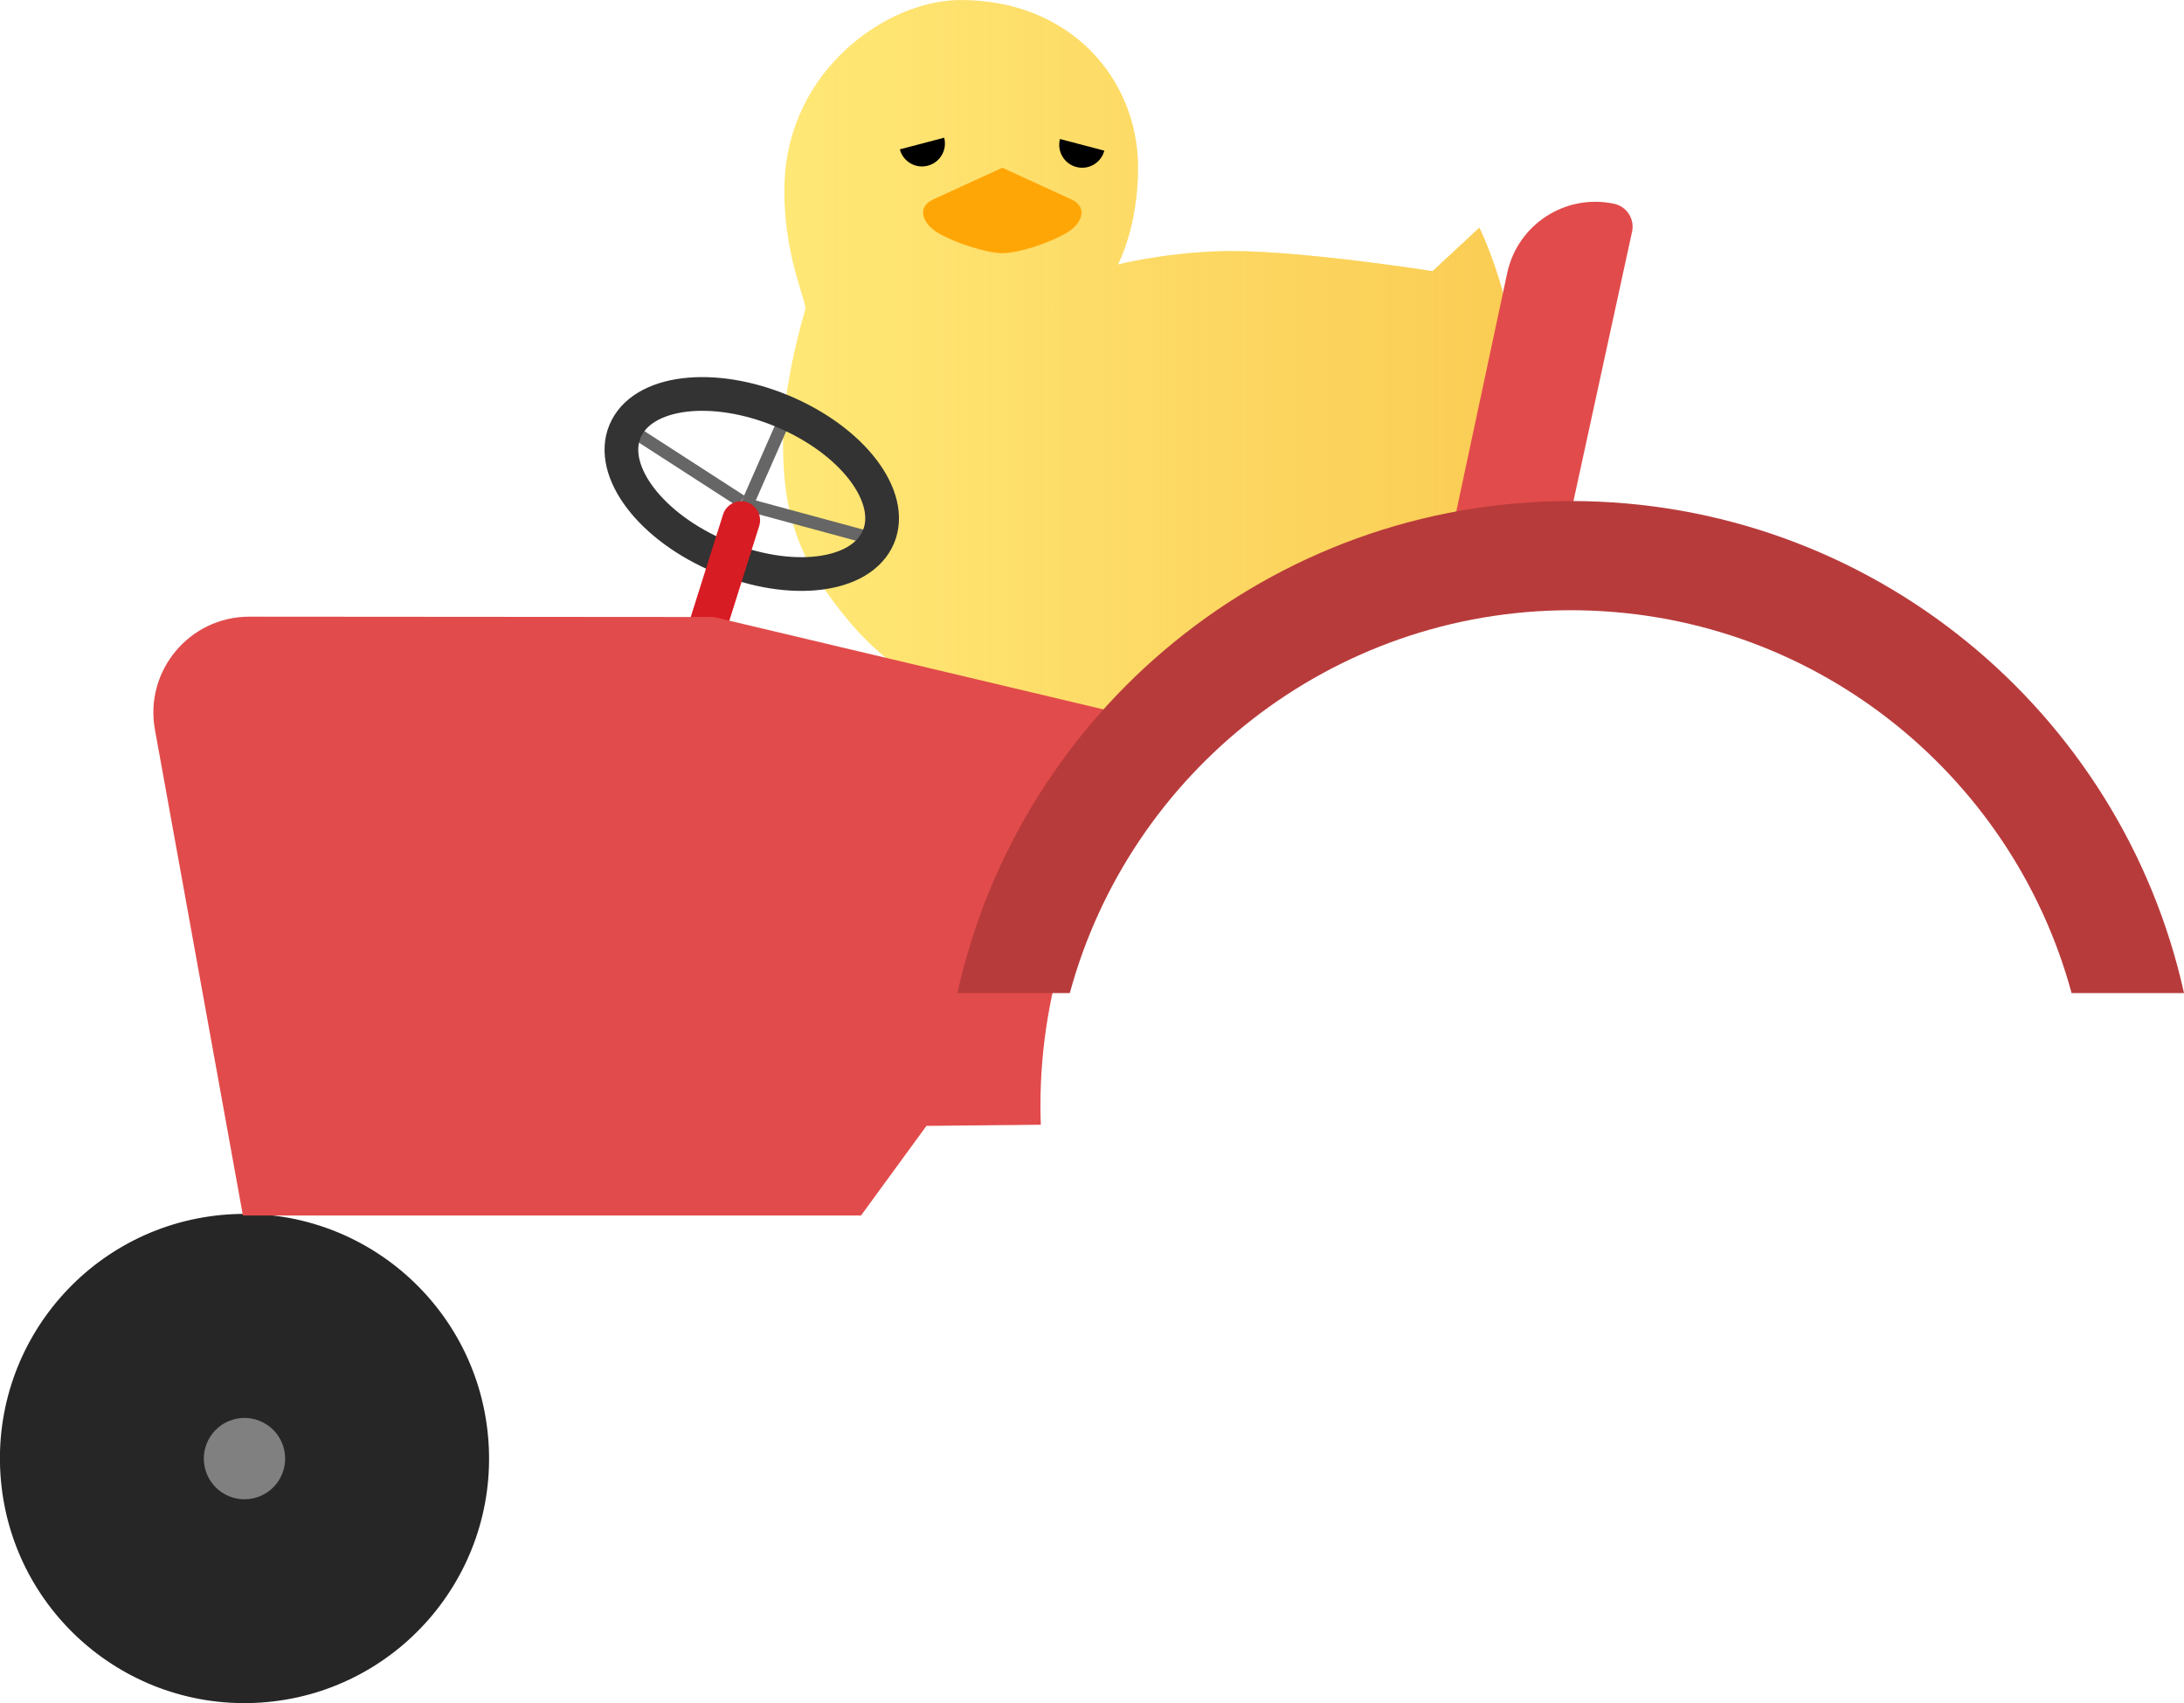 <?xml version="1.0" encoding="UTF-8"?>
<svg id="Layer_2" data-name="Layer 2" xmlns="http://www.w3.org/2000/svg" xmlns:xlink="http://www.w3.org/1999/xlink" viewBox="0 0 518.31 404.1">
  <defs>
    <style>
      .cls-1 {
        fill: #e24b4b;
      }

      .cls-1, .cls-2, .cls-3, .cls-4, .cls-5, .cls-6, .cls-7, .cls-8, .cls-9 {
        stroke-width: 0px;
      }

      .cls-2 {
        fill: #ffe876;
      }

      .cls-3 {
        fill: #262626;
      }

      .cls-4 {
        fill: url(#linear-gradient);
      }

      .cls-5 {
        fill: #000;
      }

      .cls-10 {
        stroke: #666;
        stroke-width: 3px;
      }

      .cls-10, .cls-11 {
        fill: none;
        stroke-miterlimit: 10;
      }

      .cls-11 {
        stroke: #333;
        stroke-width: 8px;
      }

      .cls-6 {
        fill: gray;
      }

      .cls-7 {
        fill: #ffa607;
      }

      .cls-8 {
        fill: #b83b3b;
      }

      .cls-9 {
        fill: #d81c23;
      }
    </style>
    <linearGradient id="linear-gradient" x1="185.85" y1="126.49" x2="360.17" y2="126.49" gradientTransform="translate(0 214.8) scale(1 -1)" gradientUnits="userSpaceOnUse">
      <stop offset="0" stop-color="#f9c54b" stop-opacity="0"/>
      <stop offset="1" stop-color="#f9c54b" stop-opacity=".8"/>
    </linearGradient>
  </defs>
  <g id="Layer_1-2" data-name="Layer 1">
    <g id="Layer_2-2" data-name="Layer 2-2">
      <path class="cls-2" d="M351.1,54.01l-11.12,10.33s-30.18-4.77-47.66-4.77c-14.32,0-27.01,3.18-27.01,3.18,0,0,4.77-8.74,4.77-23.03,0-20.8-15.89-39.71-42.1-39.71-17.47,0-41.01,16.56-41.8,43.57-.49,16.67,5.43,28.09,4.92,29.87-2.47,8.6-4.96,19.48-5.22,29.02-.56,20.27,4.28,31.5,15.89,45.27,12.71,15.09,36.54,28.59,72.96,28.88.61,0,1.22,0,1.82,0,1.54-.02,3.07-.09,4.59-.19,9.51-.67,12.77-15.38,21.24-19.01,7.25-3.11,21.91-6.11,28-11,20.9-16.77,31.89-31.61,29.44-59.82-1.59-18.27-8.74-32.57-8.74-32.57h0Z"/>
      <path class="cls-4" d="M351.1,54.01l-11.12,10.33s-30.18-4.77-47.66-4.77c-14.32,0-27.01,3.18-27.01,3.18,0,0,4.77-8.74,4.77-23.03,0-20.8-15.89-39.71-42.1-39.71-17.47,0-41.01,16.56-41.8,43.57-.49,16.67,5.43,28.09,4.92,29.87-2.47,8.6-4.96,19.48-5.22,29.02-.56,20.27,4.28,31.5,15.89,45.27,12.71,15.09,36.54,28.59,72.96,28.88.61,0,1.22,0,1.82,0,1.54-.02,3.07-.09,4.59-.19,9.51-.67,12.77-15.38,21.24-19.01,7.25-3.11,21.91-6.11,28-11,20.9-16.77,31.89-31.61,29.44-59.82-1.59-18.27-8.74-32.57-8.74-32.57h0Z"/>
      <path class="cls-7" d="M254.26,47.31l-16.39-7.51-16.39,7.51c-3.99,1.83-2.63,5.69,1.07,7.91,4.13,2.48,11.75,4.85,15.32,4.85,3.76,0,11.19-2.37,15.32-4.85,3.7-2.22,5.05-6.09,1.07-7.91Z"/>
      <path class="cls-5" d="M262.08,35.75c-.77,2.91-3.74,4.64-6.65,3.87s-4.64-3.74-3.87-6.64c0,0,10.52,2.77,10.52,2.77Z"/>
      <path class="cls-5" d="M213.55,35.44c.77,2.91,3.74,4.64,6.65,3.87s4.64-3.74,3.87-6.64c0,0-10.52,2.77-10.52,2.77Z"/>
    </g>
    <path class="cls-1" d="M369.39,137.4l-27.98,3.59,16.28-76.2c2.47-11.54,13.82-18.9,25.37-16.44h0c3,.64,4.91,3.59,4.27,6.59l-17.94,82.46Z"/>
    <g>
      <line class="cls-10" x1="148.62" y1="101.29" x2="175.89" y2="118.9"/>
      <line class="cls-10" x1="186.89" y1="97.9" x2="175.89" y2="122.9"/>
      <line class="cls-10" x1="208.17" y1="128.11" x2="177.89" y2="119.9"/>
      <path class="cls-11" d="M208.07,128.24c-4.84,9.19-22.05,10.64-38.43,3.24-16.38-7.4-25.73-20.85-20.89-30.04,4.84-9.19,22.05-10.64,38.43-3.24,16.38,7.4,25.73,20.85,20.89,30.04Z"/>
    </g>
    <path class="cls-9" d="M170.02,118.03h0c2.48,0,4.5,2.02,4.5,4.5v43.5h-9v-43.5c0-2.48,2.02-4.5,4.5-4.5Z" transform="translate(50.58 -44.55) rotate(17.5)"/>
    <g>
      <circle class="cls-3" cx="58.04" cy="346.06" r="58.04" transform="translate(-23.12 4.68) rotate(-3.85)"/>
      <circle class="cls-6" cx="58.04" cy="346.06" r="9.65" transform="translate(-276.15 239.06) rotate(-62.72)"/>
    </g>
    <path class="cls-1" d="M246.92,262.41c0-28.72,9.64-55.19,25.84-76.35l-.12-15.19-103.25-24.47-110.23-.08c-14.19,0-24.92,12.85-22.39,26.81l20.88,115.27h146.69l15.53-21.26,27.14-.27c-.05-1.48-.09-2.97-.09-4.46Z"/>
    <path class="cls-8" d="M253.89,235.63c14.2-52.34,62.04-90.84,118.87-90.84s104.67,38.5,118.87,90.84h26.68c-14.77-66.79-74.32-116.75-145.55-116.75s-130.78,49.96-145.55,116.75h26.68Z"/>
  </g>
</svg>